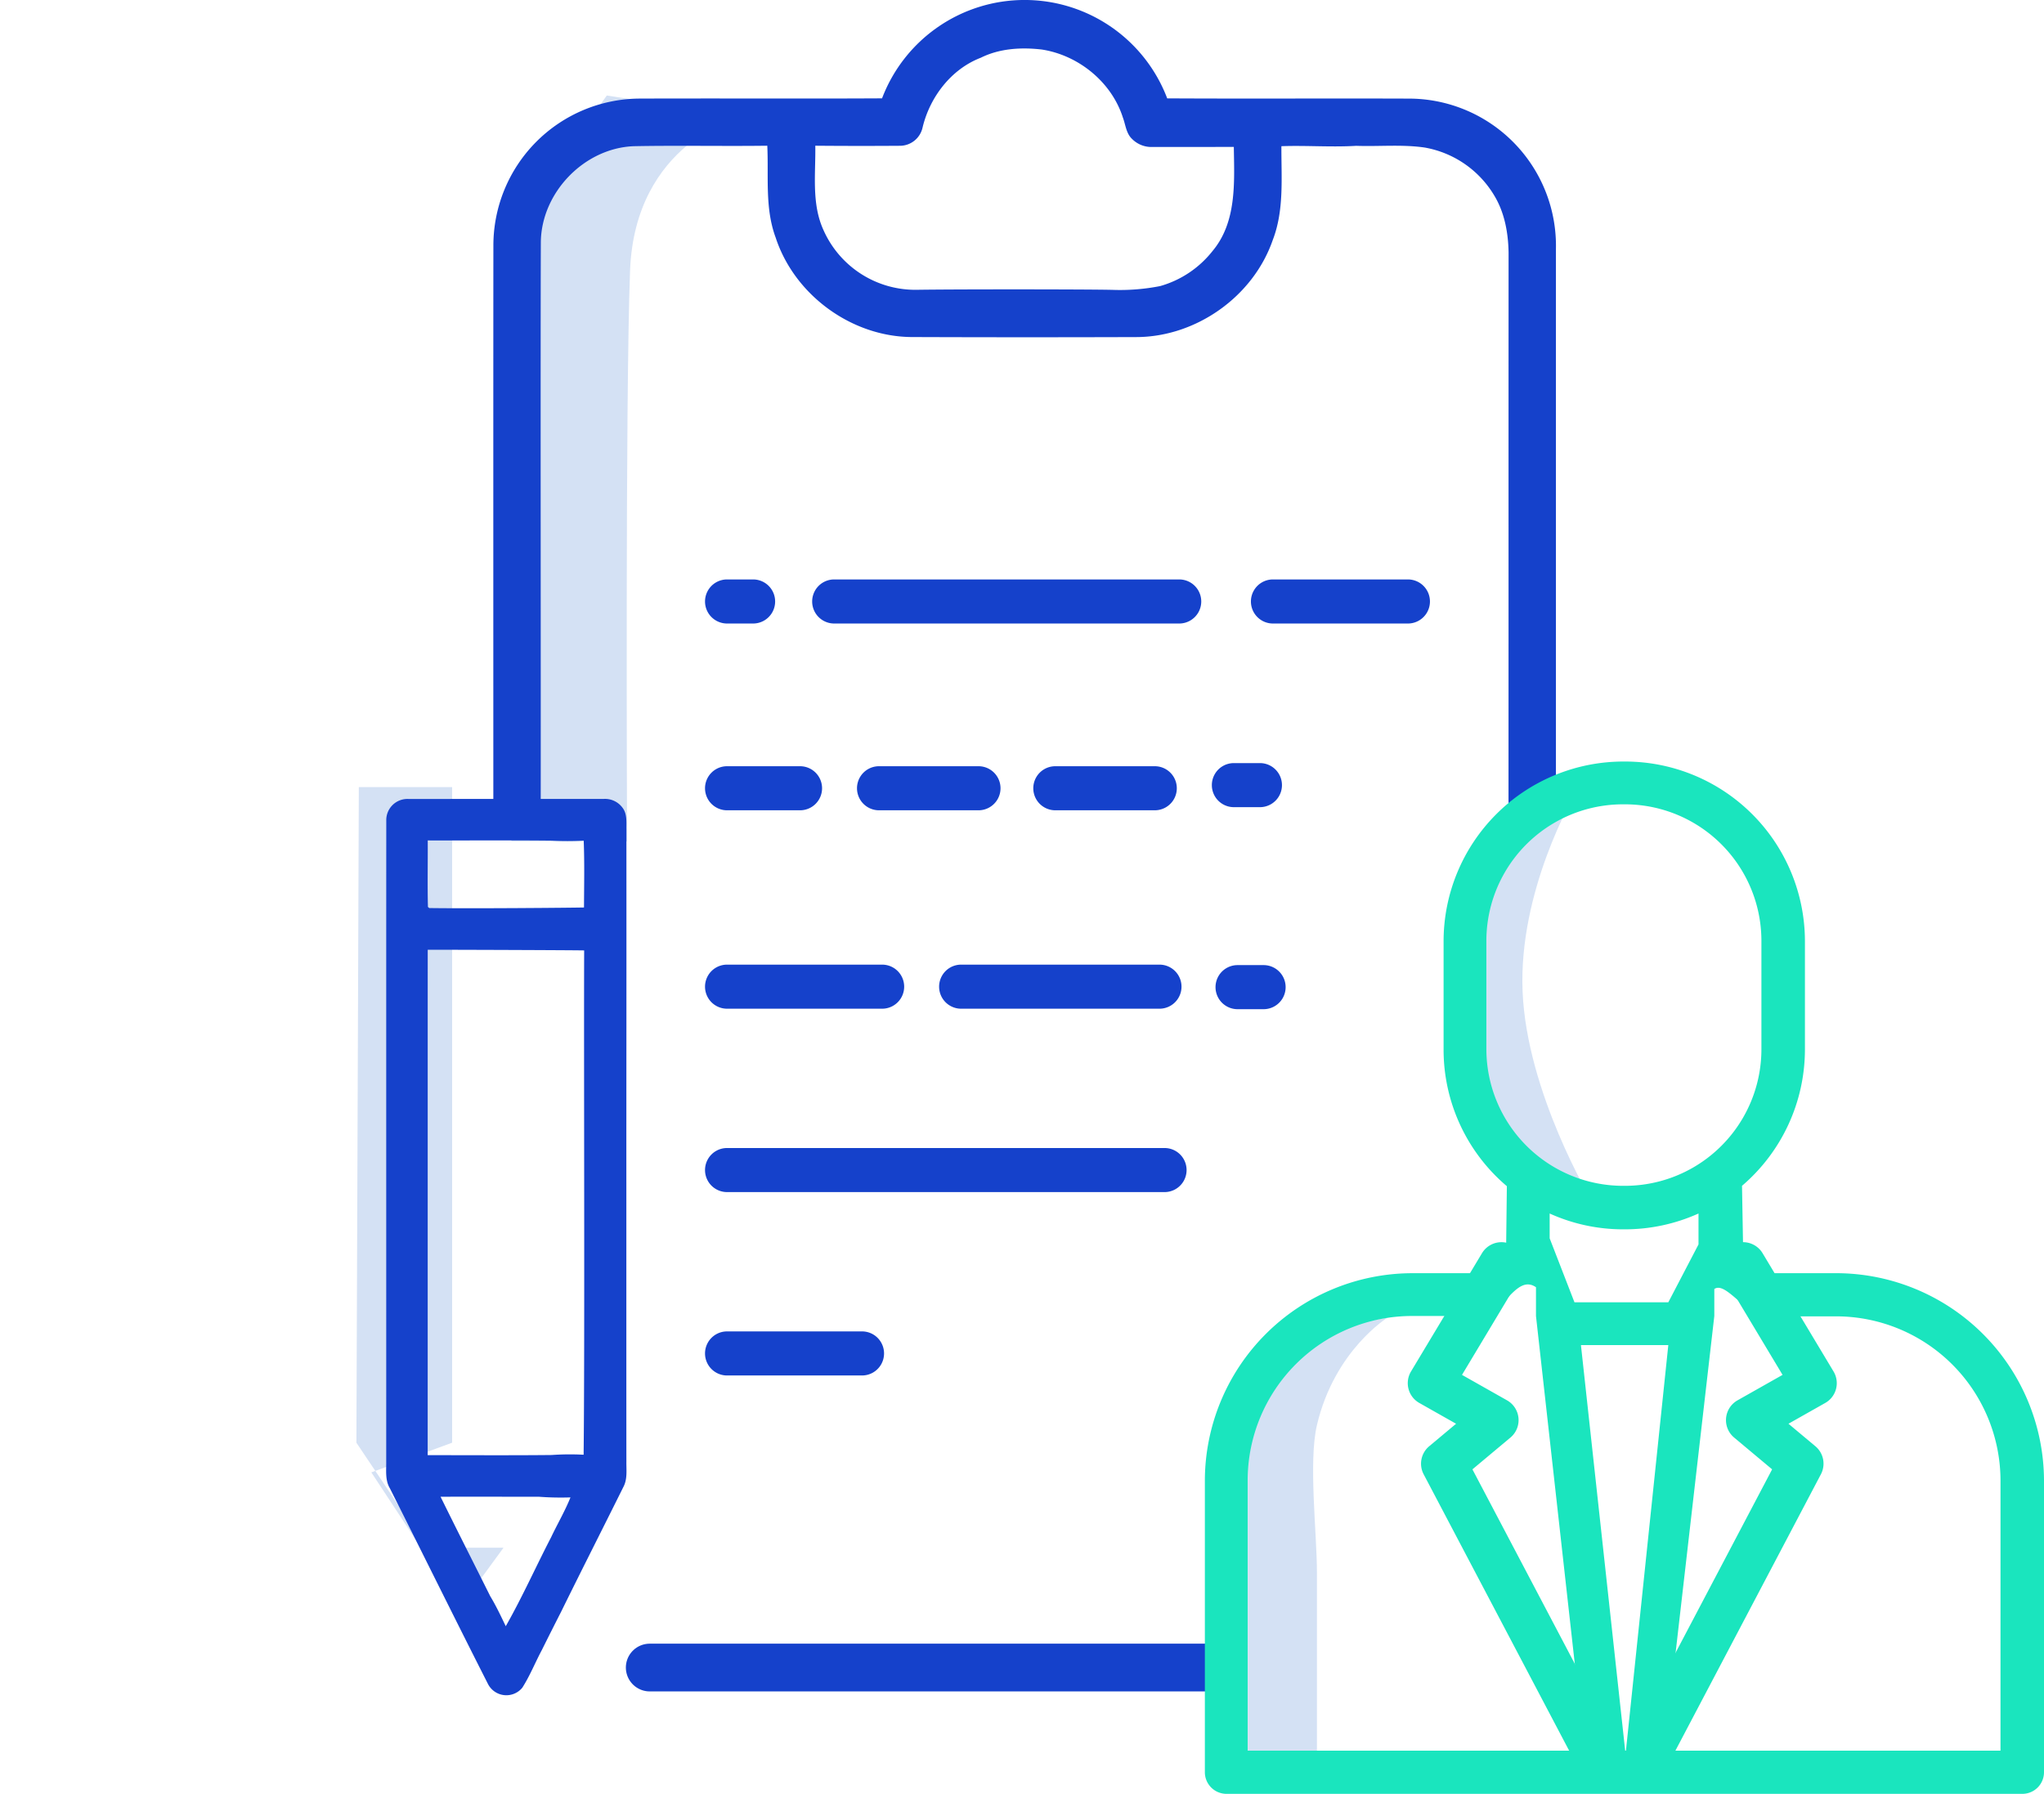 <svg xmlns="http://www.w3.org/2000/svg" width="556.55" height="488.385" viewBox="0 0 556.55 488.385">
    <g data-name="تکمیل اطلاعات کارفرمایی">
        <path data-name="Path 14579" d="m-18884.123 15 72.6 163.065-16.814 16.326 20.672 13.237 20.555-9.152-3.89 18.024-44.334-27.833-72-163.333z" transform="rotate(24 -9849.308 44825.642)" style="fill:#d4e1f4"/>
        <path data-name="Path 14572" d="M435.385 316.687s-14.521 8.838-19.332 29.333c-2.339 9.962 0 29.5 0 40v53.333h-23.334l-3.334-72 3.334-24.667 12-20z" transform="translate(-57.473 41.98)" style="fill:#d4e1f4"/>
        <path data-name="Path 14571" d="M486.053 174.687s-15.167 25.833-14 53.333 18.666 56.667 18.666 56.667l-30-21.333s-4-48.667-4-50.667 7.334-25.333 7.334-25.333z" transform="translate(-57.473 41.98)" style="fill:#d4e1f4"/>
        <g data-name="Group 2106">
            <path data-name="Path 8104" d="M390.392 177.777a6 6 0 0 1 0-12h7.089a6 6 0 0 1 0 12z" transform="translate(-192.424 -8.02)" style="fill:#1541cb"/>
            <path data-name="Path 8105" d="M274.367 165.777h93.942a6 6 0 0 1 0 12h-93.942a6 6 0 0 1 0-12z" transform="translate(-47.227 -8.02)" style="fill:#1541cb"/>
            <path data-name="Path 8106" d="M241.841 177.777h-36.747a6 6 0 0 1 0-12h36.747a6 6 0 0 1 0 12z" transform="translate(141.513 -8.02)" style="fill:#1541cb"/>
            <path data-name="Path 14580" d="M241.841 177.777h-36.747a6 6 0 0 1 0-12h36.747a6 6 0 0 1 0 12z" transform="translate(-7.127 196.706)" style="fill:#1541cb"/>
            <path data-name="Path 8107" d="M403.481 222.628a6 6 0 0 1-6 6h-19.868a6 6 0 0 1 0-12h19.868a6 6 0 0 1 6 6z" transform="translate(-179.645 -8.02)" style="fill:#1541cb"/>
            <path data-name="Path 8108" d="M329.022 228.628a6 6 0 0 1 0-12H356.1a6 6 0 0 1 0 12z" transform="translate(-89.674 -8.02)" style="fill:#1541cb"/>
            <path data-name="Path 8110" d="M355.257 270.647h42.224a6 6 0 1 1 0 12h-42.224a6 6 0 0 1 0-12z" transform="translate(-157.289 -8.02)" style="fill:#1541cb"/>
            <path data-name="Path 8111" d="M339.743 276.647a6 6 0 0 1-6 6h-54a6 6 0 0 1 0-12h54a6 6 0 0 1 6 6z" transform="translate(-18.037 -8.02)" style="fill:#1541cb"/>
            <path data-name="Path 8112" d="M397.481 332.575h-119.12a6 6 0 0 1 0-12h119.12a6 6 0 0 1 0 12z" transform="translate(-80.393 -8.02)" style="fill:#1541cb"/>
            <path data-name="Path 14568" d="m60.773 38.437-36.334-5.69L3.105 62.621l-4.644 173.211h31.5s-.52-120.574.812-155.428 30-41.967 30-41.967z" transform="translate(140.784 -6.746)" style="fill:#d4e1f4"/>
            <path data-name="Path 14569" d="M209.482-4.863a41.527 41.527 0 0 0-77.641 0c-22.05.12-44.1-.018-66.15.065a40.021 40.021 0 0 0-39.677 40.055C25.977 65.747 26 157.229 26 187.719c4.5 1.806 8.839-.511 12.9 2.143.055-33.006-.086-122.456.034-155.453.072-13.527 11.719-25.68 25.246-26.243 12.135-.24 24.28.028 36.415-.129.4 8.357-.7 16.991 2.285 25.017 5.132 15.692 20.806 27.109 37.337 27.072q30.435.111 60.861.009c16.282-.037 31.808-11.011 37.143-26.409 3.151-8.155 2.313-17.019 2.359-25.561 6.791-.249 13.582.313 20.382-.1 6.192.221 12.439-.424 18.595.461a27.624 27.624 0 0 1 19.028 13.149c2.774 4.616 3.75 10.071 3.852 15.4-.028 92.78.009 56.56-.018 149.34.175 10.652 12.974 10.458 12.9.94.018-93.379 0-57.767.009-151.146a40.072 40.072 0 0 0-39.714-41c-22.05-.083-44.091.055-66.132-.065M197.42.38c.737 1.953.875 4.257 2.46 5.777a7.444 7.444 0 0 0 5.777 2.211q10.974.014 21.967-.009c.138 9.62.829 20.373-5.741 28.279-.028.037-.083.1-.111.138a27.8 27.8 0 0 1-14.2 9.472 56.289 56.289 0 0 1-12.928 1.032c-6.653-.166-42.313-.184-53.462-.018a27.347 27.347 0 0 1-25.257-16.19c-3.336-7.224-2.138-15.342-2.258-23.036q11.43.1 22.861.018a6.335 6.335 0 0 0 6.343-4.954c1.972-8.293 7.786-15.923 15.858-19.019 5.114-2.543 10.993-2.884 16.577-2.239C185.3-16.63 194.333-9.323 197.42.38z" transform="translate(108.327 31.638)" style="fill:#1541cb"/>
            <path data-name="Path 14574" d="M329.022 228.628a6 6 0 0 1 0-12H356.1a6 6 0 0 1 0 12z" transform="translate(-41.673 -8.02)" style="fill:#1541cb"/>
            <path data-name="Path 14575" d="M390.392 177.777a6 6 0 0 1 0-12h7.089a6 6 0 0 1 0 12z" transform="translate(-54.423 41.98)" style="fill:#1541cb"/>
            <path data-name="Path 14576" d="M390.392 177.777a6 6 0 0 1 0-12h7.089a6 6 0 0 1 0 12z" transform="translate(-53.423 96.98)" style="fill:#1541cb"/>
        </g>
        <path data-name="Path 14563" d="M145.284 191.534c1.412 1.363 2.776 3.114 4.866 3.381a5.9 5.9 0 0 0 5.382-1.977q18.747-18.736 37.479-37.495a5.755 5.755 0 0 0 .137-8.512c-29.3-29.345-93.99-93.989-123.294-123.319-1.783-1.726-3.405-3.889-5.939-4.51C45.05 12.865 26.242 6.482 7.362.318A5.622 5.622 0 0 0 .051 6.192c.815 3.76 2.364 7.318 3.478 10.989Q5.393 22.736 7.2 28.308c4.091 12 8.02 24.061 12.062 36.075.718 2.3 2.719 3.784 4.325 5.446 9.077 9.045 53.477 53.477 62.547 62.53q4.115 4.127 8.23 8.238 25.44 25.488 50.92 50.937m-6.9-23.237c2.041-2.146 21.737-22.189 29.684-29.9l.468-.04c4.373 4.163 8.545 8.528 12.837 12.765-7.972 7.915-15.838 15.943-23.867 23.8a78.541 78.541 0 0 0-6.189 6.2c-4.462-4.123-8.666-8.512-12.934-12.821M33.1 62.873a70.512 70.512 0 0 0 6.108-6.213c7.867-8.036 15.879-15.935 23.834-23.891 20.639 20.656 76.65 76.65 97.29 97.306-7.988 7.979-28.143 27.982-30.249 29.991-20.494-20.655-76.65-76.384-96.983-97.193m-9.626-22.14c-2.735-8.633-5.994-17.121-8.391-25.859 2.889 1.009 5.769 2.058 8.746 2.783 9.577 3.2 19.171 6.334 28.732 9.586q-9.489 9.513-19.009 18.993a79.712 79.712 0 0 0-6.132 5.89c-1.582-3.695-2.59-7.608-3.946-11.393z" transform="rotate(-135 165.011 203.411)" style="fill:#1541cb"/>
        <path data-name="Path 14570" d="M347.387 425.02H192.719" transform="translate(-15.807 28.98)" style="fill:none;stroke:#1541cb;stroke-linecap:round;stroke-width:13px"/>
        <g data-name="Group 2517">
            <path d="M425.1 354.2h-18.3a7.019 7.019 0 0 1-7.048-7.049l-.294-16.739a48.885 48.885 0 0 0 17.131-37.1v-29.465a48.964 48.964 0 0 0-48.951-48.947h-.49a48.964 48.964 0 0 0-48.948 48.947v29.466a48.7 48.7 0 0 0 17.229 37.2l-.2 16.642a7.019 7.019 0 0 1-7.048 7.049h-18.5a56.568 56.568 0 0 0-56.481 56.483v79.392a5.891 5.891 0 0 0 5.874 5.874H475.81a5.891 5.891 0 0 0 5.874-5.874v-79.49A56.632 56.632 0 0 0 425.1 354.2zm-95.25-60.988v-29.463a37.183 37.183 0 0 1 37.2-37.2h.49a37.183 37.183 0 0 1 37.2 37.2v29.466a37.183 37.183 0 0 1-37.2 37.2h-.49a37.246 37.246 0 0 1-37.199-37.2zm25.75 80.569h23.788L367.5 487.559h.516zm-8.517-29.075v-6.755a48.4 48.4 0 0 0 19.97 4.307h.49a48.852 48.852 0 0 0 20.068-4.307v8.419l-8.223 15.761h-25.55zM469.838 484.2H264.85v-73.611a44.787 44.787 0 0 1 44.737-44.737h18.5c6.265 0 9.758-11.619 15.271-7.832v7.832l14.3 128.169 19.512.1 14.744-128.267v-7.344c3.178-2.214 8.517 7.244 14.391 7.44h18.8a44.787 44.787 0 0 1 44.737 44.737z" transform="translate(74.866 -7.566)" style="fill:#1ae5be"/>
            <path data-name="Path 7752" d="M391.062 446.9a6.187 6.187 0 0 1-5.481-3.307l-41-77.875a6.189 6.189 0 0 1 1.506-7.63l7.325-6.126L343.4 346.3a6.189 6.189 0 0 1-2.262-8.572L360.48 305.5a6.189 6.189 0 0 1 10.614 6.368l-16.072 26.787 12.263 6.931a6.189 6.189 0 0 1 .925 10.135l-10.348 8.655 38.672 73.452a6.191 6.191 0 0 1-5.471 9.073z" transform="translate(43.058 35.665)" style="fill:#1ae5be"/>
            <path data-name="Path 7753" d="M346.441 446.9a6.191 6.191 0 0 1-5.471-9.073l38.672-73.452-10.348-8.655a6.189 6.189 0 0 1 .925-10.135l12.263-6.931-16.072-26.789a6.189 6.189 0 0 1 10.614-6.368l19.34 32.233a6.189 6.189 0 0 1-2.264 8.57l-10.009 5.658 7.325 6.126a6.189 6.189 0 0 1 1.506 7.63l-41 77.875a6.188 6.188 0 0 1-5.481 3.311z" transform="translate(102.882 35.665)" style="fill:#1ae5be"/>
        </g>
    </g>
</svg>
